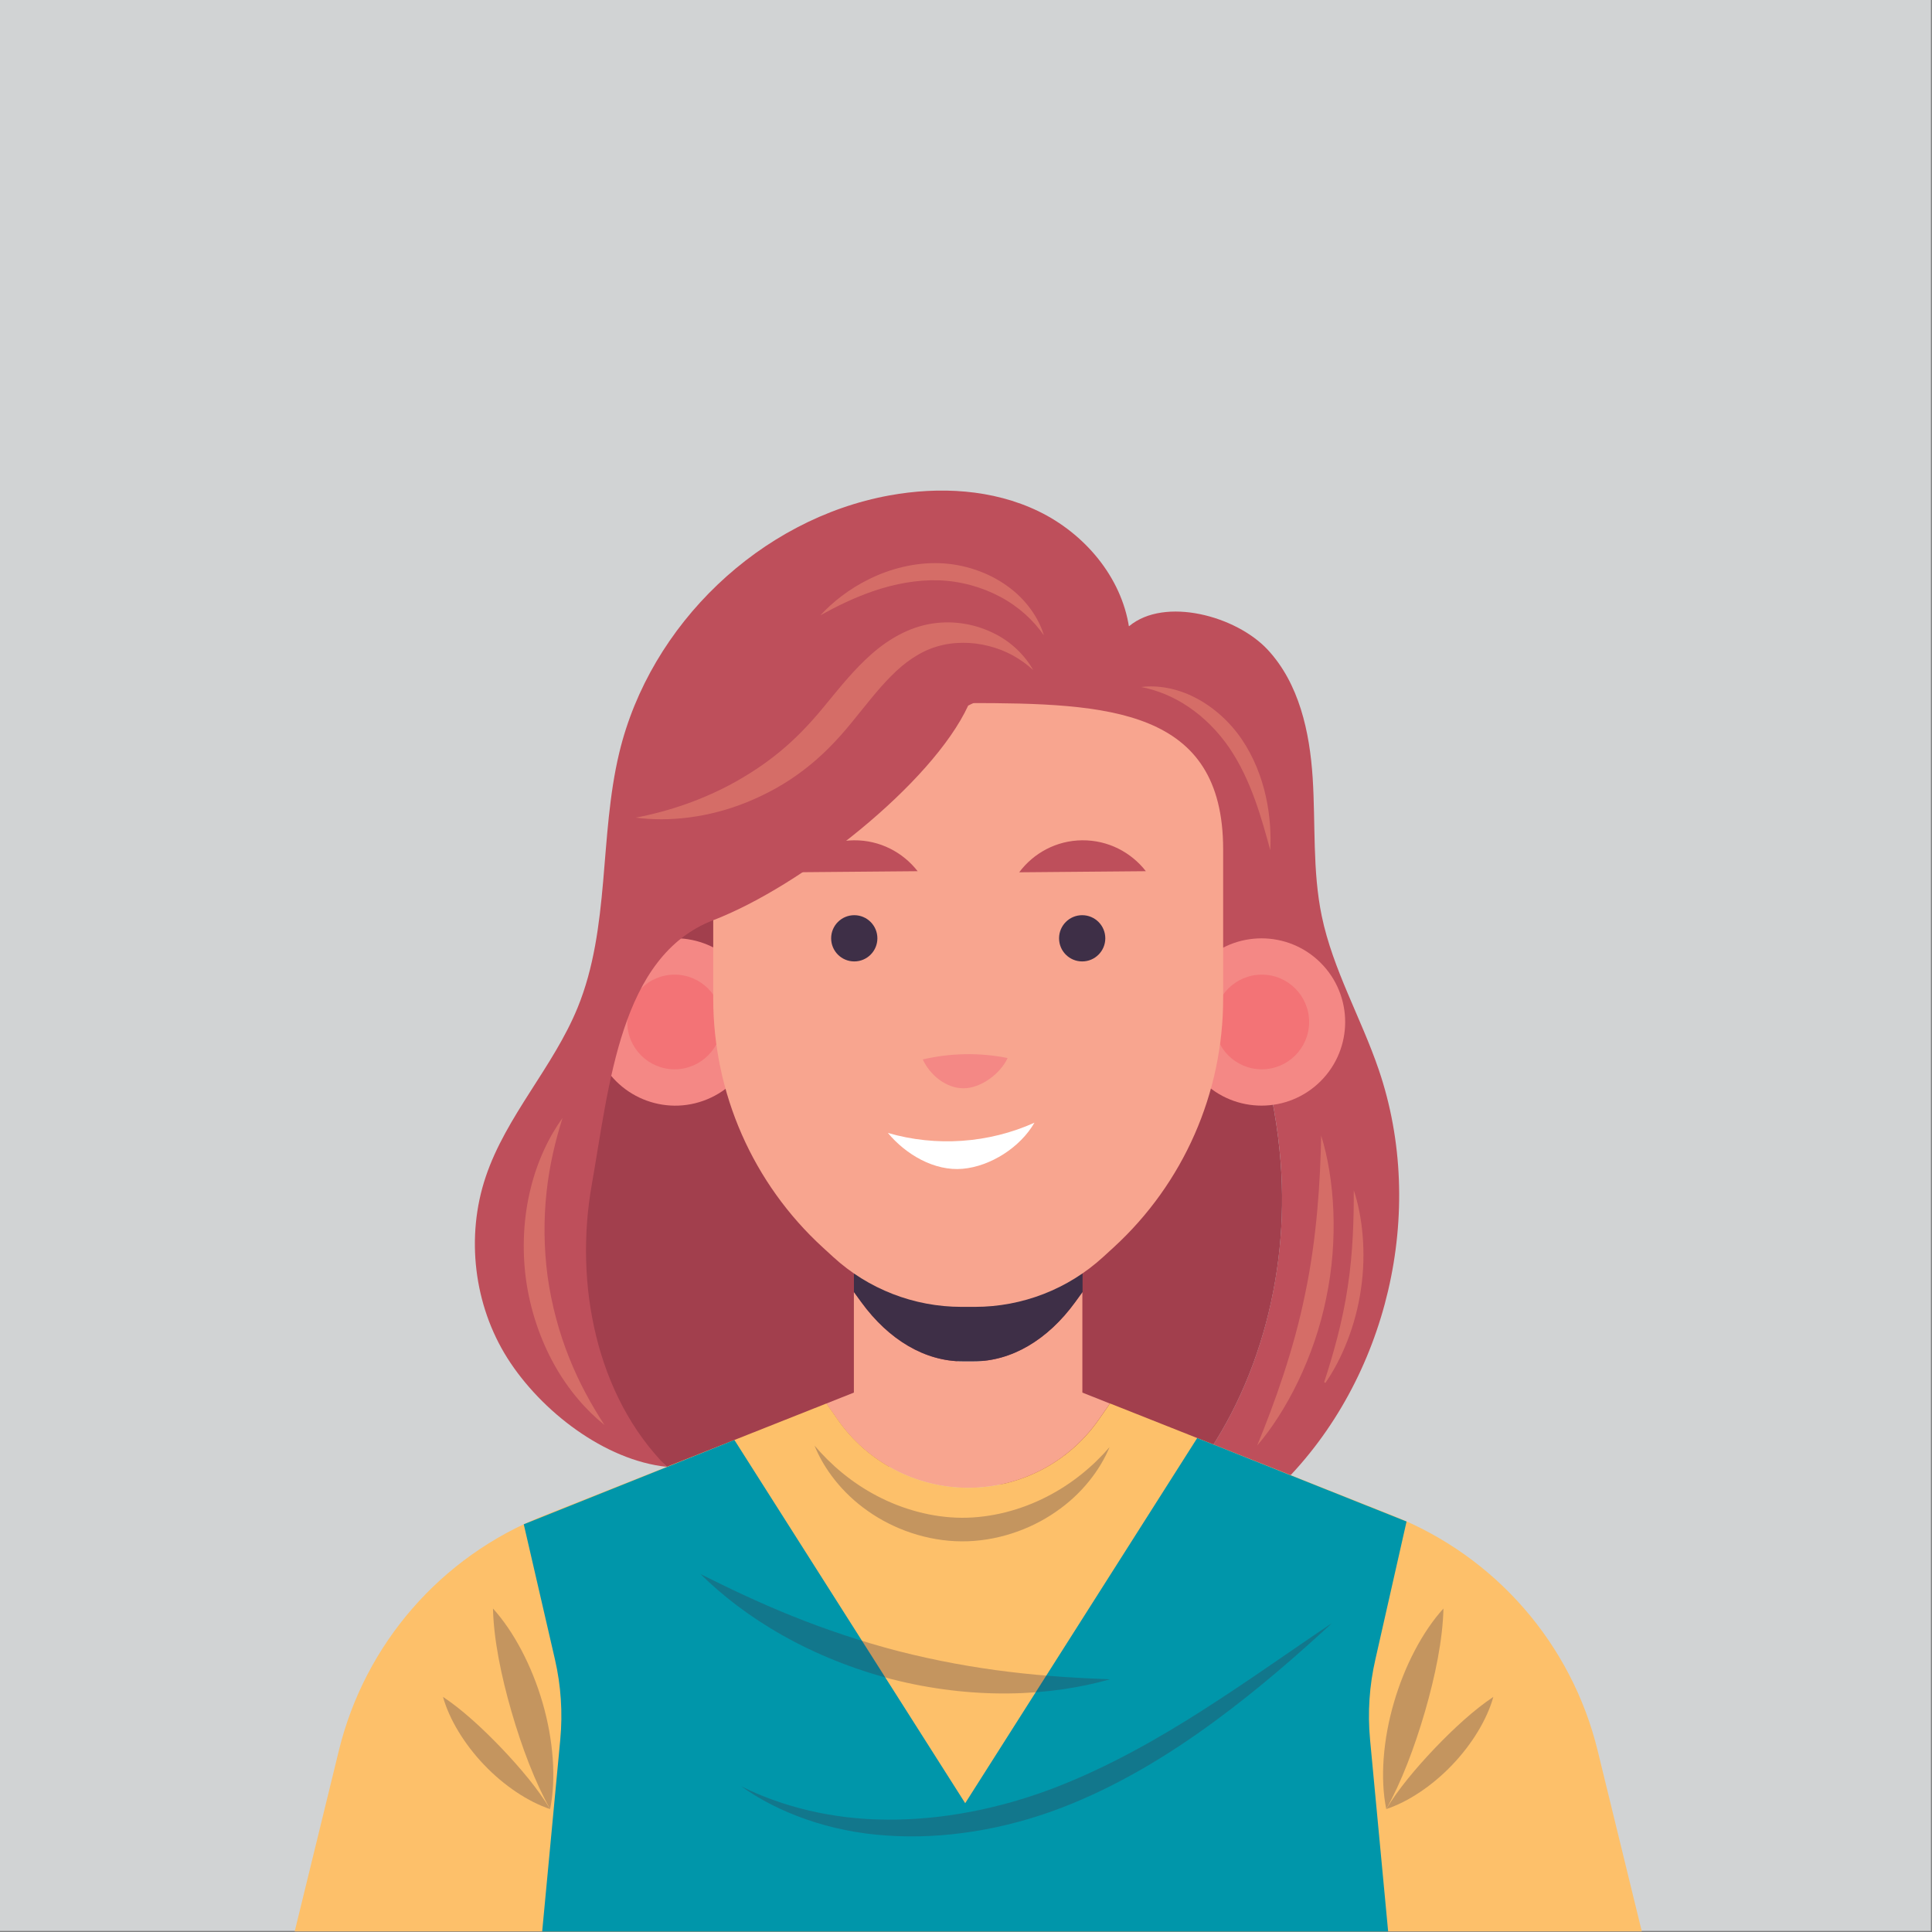 <?xml version="1.0" encoding="utf-8"?>
<!-- Generator: Adobe Illustrator 23.0.6, SVG Export Plug-In . SVG Version: 6.00 Build 0)  -->
<svg version="1.1" id="Layer_1" xmlns="http://www.w3.org/2000/svg" xmlns:xlink="http://www.w3.org/1999/xlink" x="0px" y="0px"
	 viewBox="0 0 300 300" style="enable-background:new 0 0 300 300;" xml:space="preserve">
<rect x="0" y="0" width="300" height="300" fill="#808080" stroke="none"/>
<style type="text/css">
	.st0{fill:#D1D3D4;}
	.st1{display:none;}
	.st2{display:inline;}
	.st3{fill:#FBC09D;}
	.st4{fill:#3E2F47;}
	.st5{fill:#B098C8;}
	.st6{fill:#7462AB;}
	.st7{opacity:0.3;}
	.st8{fill:#F8A589;}
	.st9{fill:#F48885;}
	.st10{fill:#F9A25C;}
	.st11{fill:#FFFFFF;}
	.st12{fill:#A23F4D;}
	.st13{fill:#FFD994;}
	.st14{fill:#BE4F5B;}
	.st15{fill:#D56D67;}
	.st16{fill:#F8A58F;}
	.st17{fill:#F37376;}
	.st18{fill:#FDC06A;}
	.st19{fill:#0096AA;}
</style>
<rect class="st0" width="299.83" height="299.83"/>
<g class="st1">
	<g class="st2">
		<path class="st3" d="M166.7,200.37c-4.35,5.98-10.04,9.3-15.95,9.3h-0.83h-0.83c-5.9,0-11.59-3.32-15.95-9.3l-1.16-1.59v15.79
			l-4.32,1.71l1.78,2.55c4.67,6.69,12.32,10.68,20.48,10.68c8.16,0,15.81-3.99,20.48-10.68l1.78-2.55l-4.32-1.71v-15.79
			L166.7,200.37z"/>
		<path class="st4" d="M149.08,209.67h0.83h0.83c5.9,0,11.59-3.32,15.95-9.3l1.16-1.59v-20.94h-17.94h-17.94v20.94l1.16,1.59
			C137.49,206.35,143.18,209.67,149.08,209.67z"/>
	</g>
	<g class="st2">
		<path class="st5" d="M248.69,270.74c-4.09-16.75-16.04-30.48-32.07-36.84l-44.44-17.62l-1.78,2.55
			c-4.67,6.69-12.32,10.68-20.48,10.68c-8.16,0-15.81-3.99-20.48-10.68l-1.78-2.55l-44.44,17.62
			c-16.03,6.36-27.98,20.09-32.07,36.84l-6.93,28.39h105.7h105.7L248.69,270.74z"/>
		<g>
			<path class="st6" d="M51.15,270.74l-0.94,3.83h199.41l-0.94-3.83c-0.71-2.92-1.68-5.73-2.85-8.45H53.99
				C52.82,265.01,51.86,267.83,51.15,270.74z"/>
			<polygon class="st6" points="44.21,299.13 149.92,299.13 255.62,299.13 252.62,286.86 47.21,286.86 			"/>
			<path class="st6" d="M172.18,216.28l-1.78,2.55c-1.86,2.67-4.2,4.9-6.85,6.63h31.78L172.18,216.28z"/>
			<path class="st6" d="M129.44,218.84l-1.78-2.55l-23.14,9.18h31.78C133.64,223.73,131.3,221.5,129.44,218.84z"/>
			<path class="st6" d="M61.4,250.02h177.03c-3.92-4.87-8.68-9.03-14.1-12.28H75.5C70.08,240.99,65.32,245.15,61.4,250.02z"/>
		</g>
		<g class="st7">
			<g>
				<path class="st4" d="M174.01,224.88c-3.17,2.68-7.09,5.25-11.6,7.05c-4.49,1.81-9.56,2.86-14.6,2.76
					c-5.04-0.11-10.06-1.37-14.47-3.37c-4.43-1.99-8.24-4.71-11.29-7.53c2.01,3.62,5.39,7.37,9.9,10.14
					c4.48,2.79,10.07,4.58,15.79,4.7c5.72,0.12,11.38-1.44,15.97-4.04C168.33,232.02,171.86,228.42,174.01,224.88z"/>
			</g>
			<g>
				<path class="st4" d="M85.78,296.99c1.51-7.19,1.85-16.92,0.47-26.46c-1.34-9.55-4.38-18.8-7.84-25.28
					c1.25,7.25,3.07,16.47,4.37,25.78C84.13,280.31,84.96,289.68,85.78,296.99z"/>
			</g>
			<g>
				<path class="st4" d="M214.06,296.99c-1.51-7.19-1.85-16.92-0.47-26.46c1.34-9.55,4.38-18.8,7.84-25.28
					c-1.25,7.25-3.07,16.47-4.37,25.78C215.7,280.31,214.88,289.68,214.06,296.99z"/>
			</g>
			<g>
				<path class="st4" d="M198.99,274.79c-7.36,2.21-16.11,3.55-25.41,3.25c-9.29-0.26-19.07-2.08-28.4-5.26
					c-9.34-3.2-18.23-7.68-26.24-12.52c-8.02-4.84-15.2-10.01-21.37-14.59c5.38,5.48,12.06,11.42,19.9,16.86
					c7.83,5.44,16.86,10.35,26.55,13.66c9.68,3.31,19.96,4.9,29.58,4.56C183.21,280.45,192.07,278.12,198.99,274.79z"/>
			</g>
			<g>
				<path class="st4" d="M192.95,256.79c-5.95,3.11-13.73,6.6-21.95,8.71c-8.21,2.17-16.7,2.92-23.41,3.11
					c3.22,0.94,7.1,1.55,11.27,1.59c4.17,0.05,8.63-0.49,12.94-1.61c4.31-1.13,8.46-2.84,12.08-4.91
					C187.51,261.61,190.6,259.18,192.95,256.79z"/>
			</g>
		</g>
	</g>
	<g class="st2">
		<g>
			
				<ellipse transform="matrix(0.23 -0.973 0.973 0.23 -72.238 221.546)" class="st8" cx="103.85" cy="156.41" rx="13.13" ry="13.13"/>
			<path class="st9" d="M111.27,156.41c0,4.1-3.32,7.42-7.42,7.42c-4.1,0-7.42-3.32-7.42-7.42c0-4.1,3.32-7.42,7.42-7.42
				C107.95,148.99,111.27,152.31,111.27,156.41z"/>
		</g>
		<g>
			
				<ellipse transform="matrix(0.707 -0.707 0.707 0.707 -53.197 184.394)" class="st8" cx="195.98" cy="156.41" rx="13.13" ry="13.13"/>
			<path class="st9" d="M188.56,156.41c0,4.1,3.32,7.42,7.42,7.42c4.1,0,7.42-3.32,7.42-7.42c0-4.1-3.32-7.42-7.42-7.42
				C191.88,148.99,188.56,152.31,188.56,156.41z"/>
		</g>
		<path class="st3" d="M149.92,89.33L149.92,89.33L149.92,89.33c-22.1,0-40.01,17.91-40.01,40.01v23.39
			c0,14.84,6.23,29.01,17.17,39.04l1.67,1.53c5.49,5.03,12.67,7.83,20.12,7.83h1.05h1.05c7.45,0,14.63-2.79,20.12-7.83l1.67-1.53
			c10.94-10.03,17.17-24.19,17.17-39.04v-23.39C189.93,107.24,172.01,89.33,149.92,89.33z"/>
		<path class="st10" d="M173.39,105.64c4.05-3.32,8.19,6.02,10.62,12.55c0.77,2.08,1.28,4.25,1.53,6.45l3.95,34.82l4.41-25.82
			c1.27-10.63-0.52-23.61-3.85-33.79c-0.99-3.03-2.24-6.09-4.46-8.37c-2.93-2.55-9.68-3.41-9.68-3.41c2.19-1.37,4.37-2.49,6.57-3.86
			c-5.87-5.12-14.43-7.91-22.16-7c2.56-2.99,5.94-5.27,9.66-6.54c-9.24-2.39-19.52-1.56-28.05,2.71c1.03-2.51,2.27-4.89,3.3-7.39
			c-10.73,3.16-19.07,12.11-22.31,22.82c-3.04-0.98-6.46,0.39-8.68,2.67c-2.23,2.28-3.47,5.34-4.46,8.37
			c-3.33,10.18-5.12,23.16-3.85,33.79l4.41,25.82l3.92-34.56c0.29-2.59,0.95-5.12,1.95-7.53c1.47-3.53,3.4-7.42,5.64-10.54
			c1.74-2.42,5.15-2.9,7.56-1.13c6.06,4.45,13.13,8.74,20.18,8.64C158.2,114.22,166.74,111.1,173.39,105.64z"/>
		<circle class="st4" cx="132.04" cy="143.28" r="3.63"/>
		<circle class="st4" cx="167.8" cy="143.28" r="3.63"/>
		<path class="st8" d="M156.54,161.46c-4.13,0.03-8.26,0.05-12.39,0.08c0.74,1.04,1.29,2.41,2.25,3.25
			c0.95,0.85,2.15,1.48,3.42,1.54c1.31,0.06,2.58-0.51,3.62-1.31C154.48,164.22,155.71,162.49,156.54,161.46z"/>
		<path class="st11" d="M164.03,170.23c-9.2,2.31-18.88,2.67-28.22,1.04c0.94,4.15,4.02,8.03,7.88,9.84
			c3.85,1.81,8.53,1.73,12.32-0.2C159.8,178.98,163.22,174.41,164.03,170.23z"/>
		<g>
			<path class="st12" d="M130.4,127.42c-4.38,0.46-7.98,3.07-9.88,6.6c6.93-1.06,13.91-1.79,20.91-2.18
				C138.84,128.77,134.78,126.96,130.4,127.42z"/>
		</g>
		<g>
			<path class="st12" d="M169.44,127.42c4.38,0.46,7.98,3.07,9.88,6.6c-6.93-1.06-13.91-1.79-20.91-2.18
				C160.99,128.77,165.05,126.96,169.44,127.42z"/>
		</g>
		<path class="st8" d="M155.5,188.04c-1.38-1.41-3.33-2.26-5.3-2.32c-1.98-0.06-3.97,0.67-5.43,1.99
			C148.16,187.84,152.11,187.92,155.5,188.04z"/>
		<g>
			<path class="st8" d="M139.26,148.13c-4.13-1.2-10.72-0.42-14.45,1.71C129.01,150.69,135.37,149.93,139.26,148.13z"/>
		</g>
		<g>
			<path class="st8" d="M160.57,148.13c4.13-1.2,10.72-0.42,14.45,1.71C170.82,150.69,164.46,149.93,160.57,148.13z"/>
		</g>
		<g>
			<path class="st13" d="M143.37,101.32c-1.42-3.77-1.44-8.12-0.17-12.15c1.26-4.04,3.74-7.63,6.83-10.33
				c3.08-2.72,6.64-4.58,9.94-5.85c-3.52,0.17-7.69,1.29-11.48,3.84c-3.79,2.5-7.05,6.58-8.51,11.33c-0.73,2.37-1.06,4.87-0.87,7.32
				c0.05,0.74,0.16,1.47,0.31,2.19c-0.59-1.09-1.16-2.21-1.63-3.37c-1.33-3.24-2.3-6.65-2.33-9.89c-0.05-3.23,0.9-6.31,2.6-8.58
				c-2.34,1.61-4.21,4.81-4.61,8.46c-0.44,3.67,0.41,7.54,1.86,11.04c1.46,3.53,3.69,6.71,6.23,9.2c1.3,1.29,2.7,2.38,4.1,3.28
				c1.47,1.14,3.06,1.96,4.59,2.4C147.31,108.23,144.74,105.12,143.37,101.32z"/>
			<path class="st13" d="M154.85,85.38c-2.25,1.53-4.28,3.78-5.54,6.45c-1.26,2.67-1.72,5.66-1.47,8.37
				c0.24,2.72,1.19,5.14,2.39,6.91c-0.59-2.06-0.97-4.45-0.87-6.95c0.1-2.5,0.67-5.1,1.78-7.46c1.11-2.35,2.76-4.45,4.63-6.11
				c1.87-1.67,3.95-2.9,5.92-3.75C159.58,83.03,157.1,83.83,154.85,85.38z"/>
		</g>
	</g>
</g>
<g>
	<g>
		<path class="st14" d="M214.1,166.13c-2.74-8.05-7.13-15.56-8.86-23.89c-1.46-7.03-0.95-14.3-1.41-21.46
			c-0.46-7.16-2.11-14.66-7-19.91c-4.9-5.25-15.97-8.23-21.49-3.65l-34.88,2.41l0.88,8.05c12.68,1.45,24.62,4.99,32.18,14.34
			c13.57,16.78,23.69,36.99,25.34,58.5c1.36,17.75-3.68,36.36-14.9,49.96h15.07C215.5,214.11,221.58,188.11,214.1,166.13z"/>
		<g>
			<path class="st15" d="M197.25,132.02c0.12-2.46-0.02-5.34-0.69-8.35c-0.66-3-1.88-6.15-3.77-8.92c-1.9-2.78-4.5-5.06-7.31-6.48
				c-2.81-1.43-5.82-1.91-8.27-1.59c2.43,0.47,5.01,1.49,7.38,3.11c2.38,1.61,4.55,3.79,6.26,6.28
				C194.31,121.12,195.95,127.28,197.25,132.02z"/>
		</g>
		<g>
			<path class="st15" d="M195.21,224.47c4.56-5.31,8.88-13.77,10.72-22.88c1.92-9.1,1.31-18.58-0.78-25.26
				c-0.13,7-0.66,15.89-2.49,24.58C200.9,209.62,197.87,217.99,195.21,224.47z"/>
		</g>
		<g>
			<path class="st15" d="M206.09,214.01c-0.15,0.19-0.3,0.39-0.48,0.61l0.2,0.11c2.52-3.6,4.74-8.97,5.52-14.57
				c0.84-5.6,0.24-11.3-1.12-15.35c0.02,4.28-0.11,9.69-0.94,15.04c-0.79,5.36-2.29,10.61-3.66,14.78l0.2,0.11
				C205.91,214.47,206,214.24,206.09,214.01z"/>
		</g>
	</g>
	<path class="st12" d="M198.86,180.53c-1.65-21.52-11.77-41.73-25.34-58.5c-7.57-9.35-19.51-12.89-32.18-14.34l13.47,122.8h29.15
		C195.18,216.89,200.23,198.28,198.86,180.53z"/>
	<path class="st12" d="M117.44,121c-4.33,6.24-8.67,12.48-13,18.71c-4.14,5.96-8.3,11.96-11.48,18.48
		c-8.95,18.38-17.94,44.18,10.58,69.57h45.12V118.7L117.44,121z"/>
	<g>
		<path class="st16" d="M166.95,202.19c-4.31,5.92-9.94,9.2-15.78,9.2h-0.83h-0.83c-5.84,0-11.47-3.28-15.78-9.2l-1.14-1.57v15.62
			l-4.28,1.7l1.76,2.52c4.62,6.62,12.19,10.57,20.26,10.57s15.64-3.95,20.26-10.57l1.76-2.52l-4.28-1.7v-15.62L166.95,202.19z"/>
		<path class="st4" d="M149.52,211.39h0.83h0.83c5.84,0,11.47-3.28,15.78-9.2l1.14-1.57V179.9h-17.75h-17.75v20.72l1.14,1.57
			C138.05,208.11,143.68,211.39,149.52,211.39z"/>
	</g>
	<g>
		<g>
			
				<ellipse transform="matrix(0.925 -0.381 0.381 0.925 -52.514 51.814)" class="st9" cx="104.76" cy="158.69" rx="12.99" ry="12.99"/>
			<path class="st17" d="M112.1,158.69c0,4.06-3.29,7.35-7.35,7.35s-7.35-3.29-7.35-7.35c0-4.06,3.29-7.35,7.35-7.35
				S112.1,154.64,112.1,158.69z"/>
		</g>
		<g>
			
				<ellipse transform="matrix(0.707 -0.707 0.707 0.707 -54.827 185.022)" class="st9" cx="195.93" cy="158.69" rx="12.99" ry="12.99"/>
			<path class="st17" d="M188.58,158.69c0,4.06,3.29,7.35,7.35,7.35s7.35-3.29,7.35-7.35c0-4.06-3.29-7.35-7.35-7.35
				S188.58,154.64,188.58,158.69z"/>
		</g>
		<path class="st16" d="M150.34,109.17L150.34,109.17L150.34,109.17c-21.87,0-39.59,0.87-39.59,22.74v23.14
			c0,14.69,6.16,28.7,16.99,38.63l1.65,1.51c5.43,4.98,12.54,7.74,19.91,7.74h1.04h1.04c7.37,0,14.47-2.76,19.91-7.74l1.65-1.51
			c10.83-9.93,16.99-23.94,16.99-38.63v-23.14C189.94,110.04,172.21,109.17,150.34,109.17z"/>
		<circle class="st4" cx="132.65" cy="145.7" r="3.59"/>
		<circle class="st4" cx="168.04" cy="145.7" r="3.59"/>
		<path class="st9" d="M156.46,164.29c-4.34-0.87-8.86-0.79-13.17,0.22c1.12,2.44,3.63,4.48,6.32,4.48
			C152.3,168.99,155.34,166.74,156.46,164.29z"/>
		<g>
			<path class="st14" d="M168.05,130.48c-4.02,0.03-7.56,1.99-9.79,4.97l19.67-0.17C175.64,132.34,172.07,130.45,168.05,130.48z"/>
		</g>
		<g>
			<path class="st14" d="M132.61,130.48c-4.02,0.03-7.56,1.99-9.79,4.97l19.67-0.17C140.2,132.34,136.63,130.45,132.61,130.48z"/>
		</g>
		<path class="st11" d="M160.63,174.33c-7.08,3.2-15.3,3.77-22.76,1.59c2.8,3.37,7.24,5.96,11.61,5.57S158.45,178.13,160.63,174.33z
			"/>
	</g>
	<g>
		<path class="st18" d="M248.08,271.82c-4.05-16.57-15.88-30.16-31.74-36.45l-43.97-17.44l-1.76,2.52
			c-4.62,6.62-12.19,10.57-20.26,10.57s-15.64-3.95-20.26-10.57l-1.76-2.52l-43.97,17.44c-15.86,6.29-27.69,19.87-31.74,36.45
			l-6.86,28.09h104.59h104.59L248.08,271.82z"/>
		<g>
			<path class="st19" d="M114.04,223.6l35.84,56.41v19.91H84.19L87,270.11c0.39-4.17,0.11-8.37-0.83-12.45l-4.84-20.97L114.04,223.6
				z"/>
			<path class="st19" d="M185.9,223.3l-36.03,56.71v19.91h65.68l-2.81-29.81c-0.39-4.17-0.11-8.37,0.83-12.45l4.84-21.4L185.9,223.3
				z"/>
		</g>
		<g class="st7">
			<g>
				<path class="st4" d="M172.29,224.71c-2.5,2.91-5.81,5.7-9.79,7.72c-3.96,2.03-8.57,3.27-13.17,3.25
					c-4.61-0.03-9.2-1.32-13.14-3.39c-3.96-2.06-7.23-4.89-9.71-7.82c1.42,3.55,4.24,7.34,8.28,10.16c4,2.83,9.2,4.68,14.55,4.71
					c5.35,0.03,10.57-1.77,14.6-4.56C167.98,232.01,170.83,228.25,172.29,224.71z"/>
			</g>
			<g>
				<path class="st4" d="M172.36,260.76c-4.7-0.18-10.01-0.47-15.59-1.15c-5.58-0.67-11.43-1.73-17.18-3.2
					c-5.74-1.48-11.37-3.38-16.59-5.48c-5.22-2.1-10.01-4.4-14.22-6.51c3.32,3.31,7.67,6.67,12.76,9.53
					c5.08,2.87,10.9,5.23,16.93,6.79c6.03,1.55,12.27,2.28,18.1,2.22C162.42,262.9,167.85,262.05,172.36,260.76z"/>
			</g>
			<g>
				<path class="st4" d="M206.84,252.03c-5.85,3.9-12.45,8.63-19.68,13.27c-7.23,4.64-15.15,9.14-23.58,12.37
					c-8.39,3.2-17.35,4.95-25.82,4.88c-8.47-0.02-16.37-2.02-22.67-5.18c5.71,4.1,13.73,7.08,22.57,7.65
					c8.83,0.63,18.32-0.92,27.1-4.28c8.77-3.36,16.79-8.27,23.8-13.42C195.58,262.17,201.67,256.79,206.84,252.03z"/>
			</g>
			<g>
				<g>
					<path class="st4" d="M85.42,280.91c0.97-4.69,0.5-10.78-1.17-16.51c-1.66-5.74-4.49-11.09-7.7-14.63
						c0.11,4.78,1.27,10.48,2.88,16.03C81.04,271.35,83.08,276.74,85.42,280.91z"/>
				</g>
				<g>
					<path class="st4" d="M85.42,280.91c-1.83-3.06-4.59-6.35-7.54-9.45c-2.96-3.09-6.12-6-9.09-7.97
						c0.95,3.43,3.29,7.33,6.38,10.55C78.25,277.28,82.04,279.8,85.42,280.91z"/>
				</g>
			</g>
			<g>
				<g>
					<path class="st4" d="M215.26,280.91c2.34-4.17,4.38-9.56,6-15.11c1.61-5.54,2.77-11.24,2.88-16.03
						c-3.22,3.53-6.04,8.89-7.7,14.63C214.76,270.13,214.29,276.22,215.26,280.91z"/>
				</g>
				<g>
					<path class="st4" d="M215.26,280.91c3.38-1.11,7.17-3.63,10.24-6.86c3.09-3.22,5.44-7.12,6.38-10.55
						c-2.97,1.97-6.13,4.88-9.09,7.97C219.85,274.56,217.09,277.85,215.26,280.91z"/>
				</g>
			</g>
		</g>
	</g>
	<g>
		<path class="st14" d="M175.33,97.47c-1.18-7.89-6.95-14.64-14.07-18.08c-7.12-3.44-15.39-3.87-23.16-2.46
			c-19.99,3.64-37.15,19.98-41.94,39.95c-3.13,13.03-1.4,27.17-6.46,39.57c-3.78,9.26-11.09,16.8-14.28,26.29
			c-3.12,9.26-1.84,19.93,3.38,28.17c5.22,8.24,15.12,15.85,24.74,16.86c-10.97-11.03-14.38-28.42-11.65-43.82
			c2.73-15.4,4.38-35.49,18.86-41.06c13.79-5.3,33.99-21.23,39.59-33.33L175.33,97.47z"/>
		<g>
			<path class="st15" d="M98.72,126.96c5.07,0.68,11.27,0.05,17.32-2.42c3.02-1.23,6.02-2.87,8.76-4.98
				c2.75-2.07,5.26-4.68,7.37-7.28c2.14-2.6,4.08-5.18,6.21-7.31c2.11-2.14,4.48-3.8,7.08-4.57c2.62-0.79,5.48-0.75,8.09-0.08
				c2.63,0.65,4.99,1.99,6.88,3.72c-1.25-2.22-3.35-4.36-6.12-5.71c-2.75-1.37-6.14-2.05-9.64-1.49c-3.54,0.55-6.8,2.46-9.42,4.8
				c-2.64,2.34-4.78,5.03-6.86,7.55c-2.07,2.55-4.12,4.8-6.47,6.83c-2.32,2.03-4.87,3.76-7.47,5.24
				C109.25,124.2,103.75,126.01,98.72,126.96z"/>
		</g>
		<g>
			<path class="st15" d="M127.39,95.54c2.45-1.35,5.28-2.77,8.41-3.82c3.12-1.05,6.55-1.71,9.95-1.61c3.37,0.11,6.73,1.04,9.58,2.57
				c2.86,1.52,5.17,3.67,6.76,5.97c-0.78-2.68-2.76-5.58-5.69-7.66c-2.91-2.1-6.69-3.42-10.56-3.54c-3.85-0.12-7.64,0.88-10.79,2.43
				C131.87,91.42,129.29,93.49,127.39,95.54z"/>
		</g>
		<g>
			<path class="st15" d="M93.86,221.27c-1.95-2.99-3.92-6.51-5.48-10.44c-1.57-3.92-2.74-8.24-3.35-12.65
				c-0.59-4.41-0.62-8.88-0.16-13.08c0.45-4.2,1.4-8.11,2.49-11.52c-2.09,2.89-3.94,6.71-4.99,11.08c-1.07,4.36-1.34,9.23-0.7,13.98
				c0.65,4.75,2.22,9.37,4.41,13.29C88.27,215.86,91.08,219.05,93.86,221.27z"/>
		</g>
	</g>
</g>
</svg>
